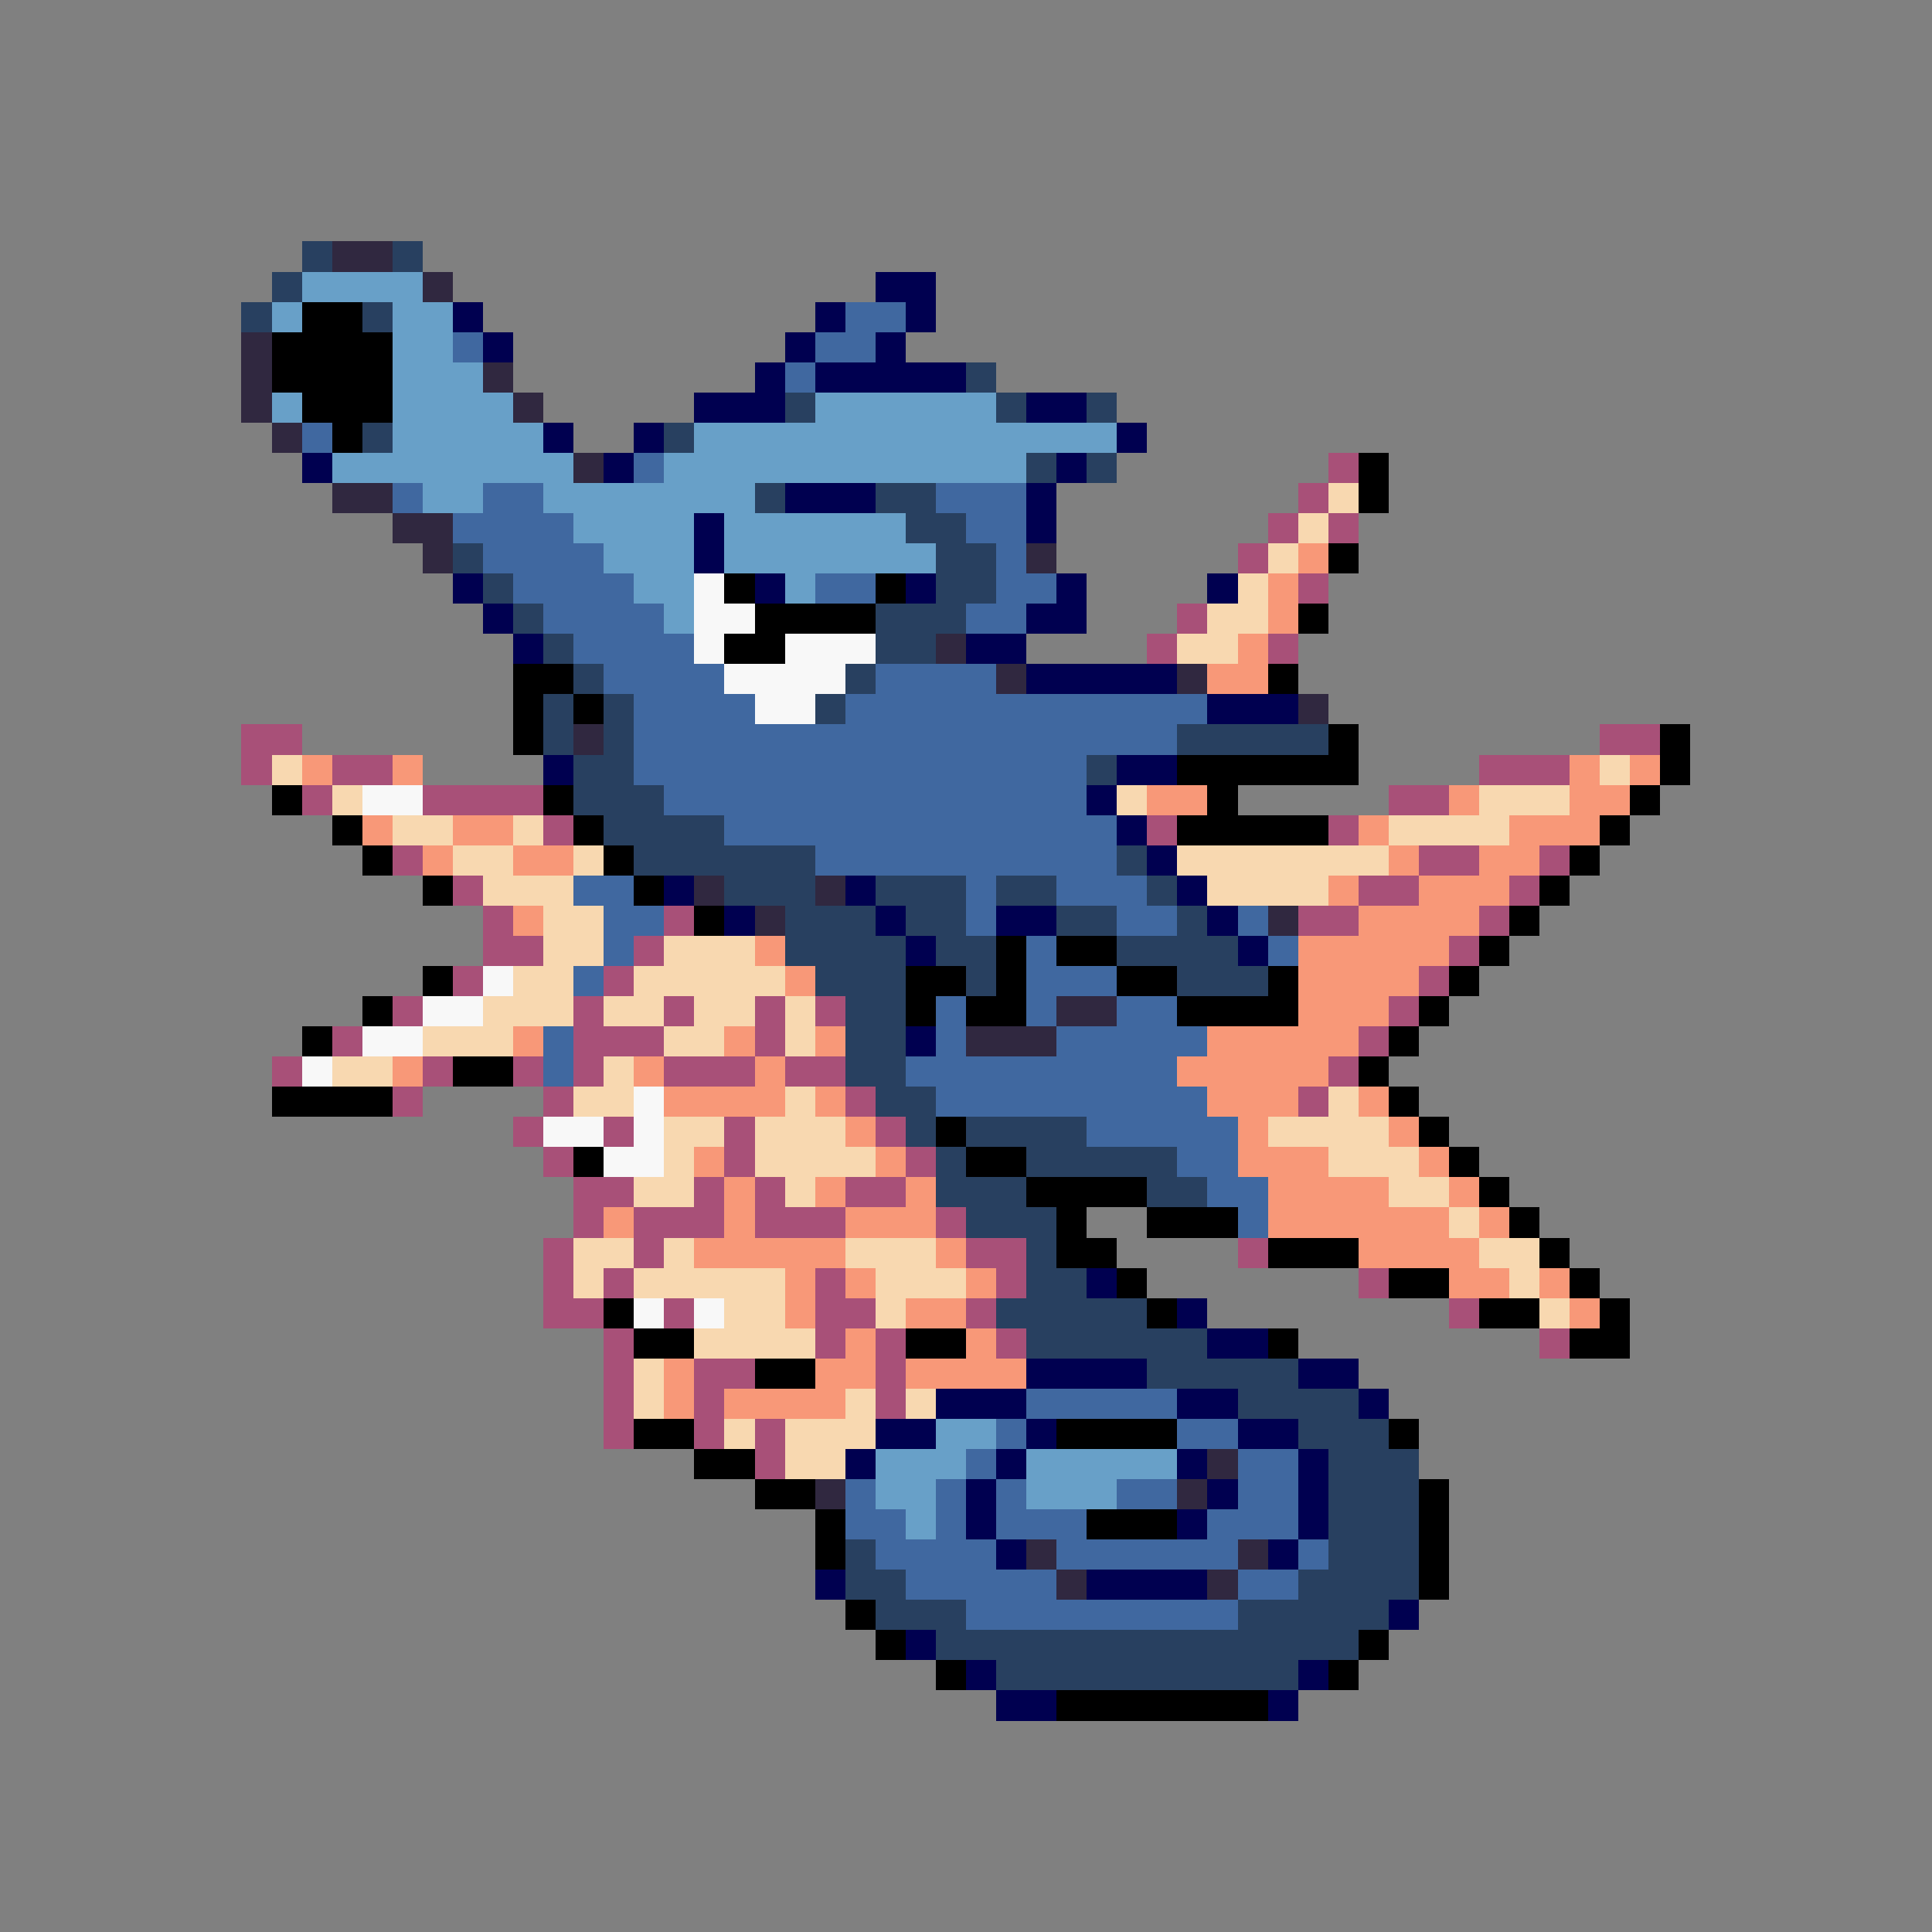 <svg xmlns="http://www.w3.org/2000/svg" viewBox="0 -0.5 64 64" shape-rendering="crispEdges">
<rect x="0" y="-0.5" width="64" height="64" fill="#808080" stroke="none"/>
<path stroke="#284060" d="M10 8h1M13 8h1M9 9h1M8 10h1M12 10h1M32 12h1M26 13h1M33 13h1M36 13h1M12 14h1M22 14h1M34 15h1M36 15h1M25 16h1M29 16h2M30 17h2M15 18h1M31 18h2M16 19h1M31 19h2M17 20h1M29 20h3M18 21h1M29 21h2M19 22h1M28 22h1M18 23h1M20 23h1M27 23h1M18 24h1M20 24h1M39 24h5M19 25h2M36 25h1M19 26h3M20 27h4M21 28h6M37 28h1M24 29h3M29 29h3M33 29h2M38 29h1M26 30h3M30 30h2M35 30h2M39 30h1M26 31h4M31 31h2M37 31h4M27 32h3M32 32h1M39 32h3M28 33h2M28 34h2M28 35h2M29 36h2M30 37h1M32 37h4M31 38h1M34 38h5M31 39h3M38 39h2M32 40h3M34 41h1M34 42h2M33 43h5M34 44h6M38 45h5M41 46h4M43 47h3M44 48h3M44 49h3M44 50h3M28 51h1M44 51h3M28 52h2M43 52h4M29 53h3M41 53h5M31 54h14M33 55h10" />
<path stroke="#302840" d="M11 8h2M14 9h1M8 11h1M8 12h1M16 12h1M8 13h1M17 13h1M9 14h1M19 15h1M11 16h2M13 17h2M14 18h1M34 18h1M31 21h1M33 22h1M39 22h1M43 23h1M19 24h1M23 29h1M27 29h1M25 30h1M42 30h1M35 33h2M32 34h3M40 48h1M27 49h1M39 49h1M34 51h1M41 51h1M35 52h1M40 52h1" />
<path stroke="#68a0c8" d="M10 9h4M9 10h1M13 10h2M13 11h2M13 12h3M9 13h1M13 13h4M27 13h6M13 14h5M23 14h14M11 15h8M22 15h12M14 16h2M18 16h7M19 17h4M24 17h6M20 18h3M24 18h7M21 19h2M26 19h1M22 20h1M31 47h2M29 48h3M34 48h5M29 49h2M34 49h3M30 50h1" />
<path stroke="#000050" d="M29 9h2M15 10h1M27 10h1M30 10h1M16 11h1M26 11h1M29 11h1M25 12h1M27 12h5M23 13h3M34 13h2M18 14h1M21 14h1M37 14h1M10 15h1M20 15h1M35 15h1M26 16h3M34 16h1M23 17h1M34 17h1M23 18h1M15 19h1M25 19h1M30 19h1M35 19h1M40 19h1M16 20h1M34 20h2M17 21h1M32 21h2M34 22h5M40 23h3M18 25h1M37 25h2M36 26h1M37 27h1M38 28h1M22 29h1M28 29h1M39 29h1M24 30h1M29 30h1M33 30h2M40 30h1M30 31h1M41 31h1M30 34h1M36 42h1M39 43h1M40 44h2M34 45h4M43 45h2M31 46h3M39 46h2M45 46h1M29 47h2M34 47h1M41 47h2M28 48h1M33 48h1M39 48h1M43 48h1M32 49h1M40 49h1M43 49h1M32 50h1M39 50h1M43 50h1M33 51h1M42 51h1M27 52h1M36 52h4M46 53h1M30 54h1M32 55h1M43 55h1M33 56h2M42 56h1" />
<path stroke="#000000" d="M10 10h2M9 11h4M9 12h4M10 13h3M11 14h1M45 15h1M45 16h1M44 18h1M24 19h1M29 19h1M25 20h4M43 20h1M24 21h2M17 22h2M42 22h1M17 23h1M19 23h1M17 24h1M44 24h1M55 24h1M39 25h6M55 25h1M9 26h1M18 26h1M40 26h1M54 26h1M11 27h1M19 27h1M39 27h5M53 27h1M12 28h1M20 28h1M52 28h1M14 29h1M21 29h1M51 29h1M23 30h1M50 30h1M33 31h1M35 31h2M49 31h1M14 32h1M30 32h2M33 32h1M37 32h2M42 32h1M48 32h1M12 33h1M30 33h1M32 33h2M39 33h4M47 33h1M10 34h1M46 34h1M15 35h2M45 35h1M9 36h4M46 36h1M31 37h1M47 37h1M19 38h1M32 38h2M48 38h1M34 39h4M49 39h1M35 40h1M38 40h3M50 40h1M35 41h2M42 41h3M51 41h1M37 42h1M46 42h2M52 42h1M20 43h1M38 43h1M49 43h2M53 43h1M21 44h2M30 44h2M42 44h1M52 44h2M25 45h2M21 47h2M35 47h4M46 47h1M23 48h2M25 49h2M47 49h1M27 50h1M36 50h3M47 50h1M27 51h1M47 51h1M47 52h1M28 53h1M29 54h1M45 54h1M31 55h1M44 55h1M35 56h7" />
<path stroke="#4068a0" d="M28 10h2M15 11h1M27 11h2M26 12h1M10 14h1M21 15h1M13 16h1M16 16h2M31 16h3M15 17h4M32 17h2M16 18h4M33 18h1M17 19h4M27 19h2M33 19h2M18 20h4M32 20h2M19 21h4M20 22h4M29 22h4M21 23h4M28 23h12M21 24h18M21 25h15M22 26h14M24 27h13M27 28h10M19 29h2M32 29h1M35 29h3M20 30h2M32 30h1M37 30h2M41 30h1M20 31h1M34 31h1M42 31h1M19 32h1M34 32h3M31 33h1M34 33h1M37 33h2M18 34h1M31 34h1M35 34h5M18 35h1M30 35h9M31 36h9M36 37h5M39 38h2M40 39h2M41 40h1M34 46h5M33 47h1M39 47h2M32 48h1M41 48h2M28 49h1M31 49h1M33 49h1M37 49h2M41 49h2M28 50h2M31 50h1M33 50h3M40 50h3M29 51h4M35 51h6M43 51h1M30 52h5M41 52h2M32 53h9" />
<path stroke="#a85078" d="M44 15h1M43 16h1M42 17h1M44 17h1M41 18h1M43 19h1M39 20h1M38 21h1M42 21h1M8 24h2M53 24h2M8 25h1M11 25h2M49 25h3M10 26h1M14 26h4M46 26h2M18 27h1M38 27h1M44 27h1M13 28h1M47 28h2M51 28h1M15 29h1M45 29h2M50 29h1M16 30h1M22 30h1M43 30h2M49 30h1M16 31h2M21 31h1M48 31h1M15 32h1M20 32h1M47 32h1M13 33h1M19 33h1M22 33h1M25 33h1M27 33h1M46 33h1M11 34h1M19 34h3M25 34h1M45 34h1M9 35h1M14 35h1M17 35h1M19 35h1M22 35h3M26 35h2M44 35h1M13 36h1M18 36h1M28 36h1M43 36h1M17 37h1M20 37h1M24 37h1M29 37h1M18 38h1M24 38h1M30 38h1M19 39h2M23 39h1M25 39h1M28 39h2M19 40h1M21 40h3M25 40h3M31 40h1M18 41h1M21 41h1M32 41h2M41 41h1M18 42h1M20 42h1M27 42h1M33 42h1M45 42h1M18 43h2M22 43h1M27 43h2M32 43h1M48 43h1M20 44h1M27 44h1M29 44h1M33 44h1M51 44h1M20 45h1M23 45h2M29 45h1M20 46h1M23 46h1M29 46h1M20 47h1M23 47h1M25 47h1M25 48h1" />
<path stroke="#f8d8b0" d="M44 16h1M43 17h1M42 18h1M41 19h1M40 20h2M39 21h2M9 25h1M53 25h1M11 26h1M37 26h1M49 26h3M13 27h2M17 27h1M46 27h4M15 28h2M19 28h1M39 28h7M16 29h3M40 29h4M18 30h2M18 31h2M22 31h3M17 32h2M21 32h5M16 33h3M20 33h2M23 33h2M26 33h1M14 34h3M22 34h2M26 34h1M11 35h2M20 35h1M19 36h2M26 36h1M44 36h1M22 37h2M25 37h3M42 37h4M22 38h1M25 38h4M44 38h3M21 39h2M26 39h1M46 39h2M48 40h1M19 41h2M22 41h1M28 41h3M49 41h2M19 42h1M21 42h5M29 42h3M50 42h1M24 43h2M29 43h1M51 43h1M23 44h4M21 45h1M21 46h1M28 46h1M30 46h1M24 47h1M26 47h3M26 48h2" />
<path stroke="#f89878" d="M43 18h1M42 19h1M42 20h1M41 21h1M40 22h2M10 25h1M13 25h1M52 25h1M54 25h1M38 26h2M48 26h1M52 26h2M12 27h1M15 27h2M45 27h1M50 27h3M14 28h1M17 28h2M46 28h1M49 28h2M44 29h1M47 29h3M17 30h1M45 30h4M25 31h1M43 31h5M26 32h1M43 32h4M43 33h3M17 34h1M24 34h1M27 34h1M40 34h5M13 35h1M21 35h1M25 35h1M39 35h5M22 36h4M27 36h1M40 36h3M45 36h1M28 37h1M41 37h1M46 37h1M23 38h1M29 38h1M41 38h3M47 38h1M24 39h1M27 39h1M30 39h1M42 39h4M48 39h1M20 40h1M24 40h1M28 40h3M42 40h6M49 40h1M23 41h5M31 41h1M45 41h4M26 42h1M28 42h1M32 42h1M48 42h2M51 42h1M26 43h1M30 43h2M52 43h1M28 44h1M32 44h1M22 45h1M27 45h2M30 45h4M22 46h1M24 46h4" />
<path stroke="#f8f8f8" d="M23 19h1M23 20h2M23 21h1M26 21h3M24 22h4M25 23h2M12 26h2M16 32h1M14 33h2M12 34h2M10 35h1M21 36h1M18 37h2M21 37h1M20 38h2M21 43h1M23 43h1" />
</svg>